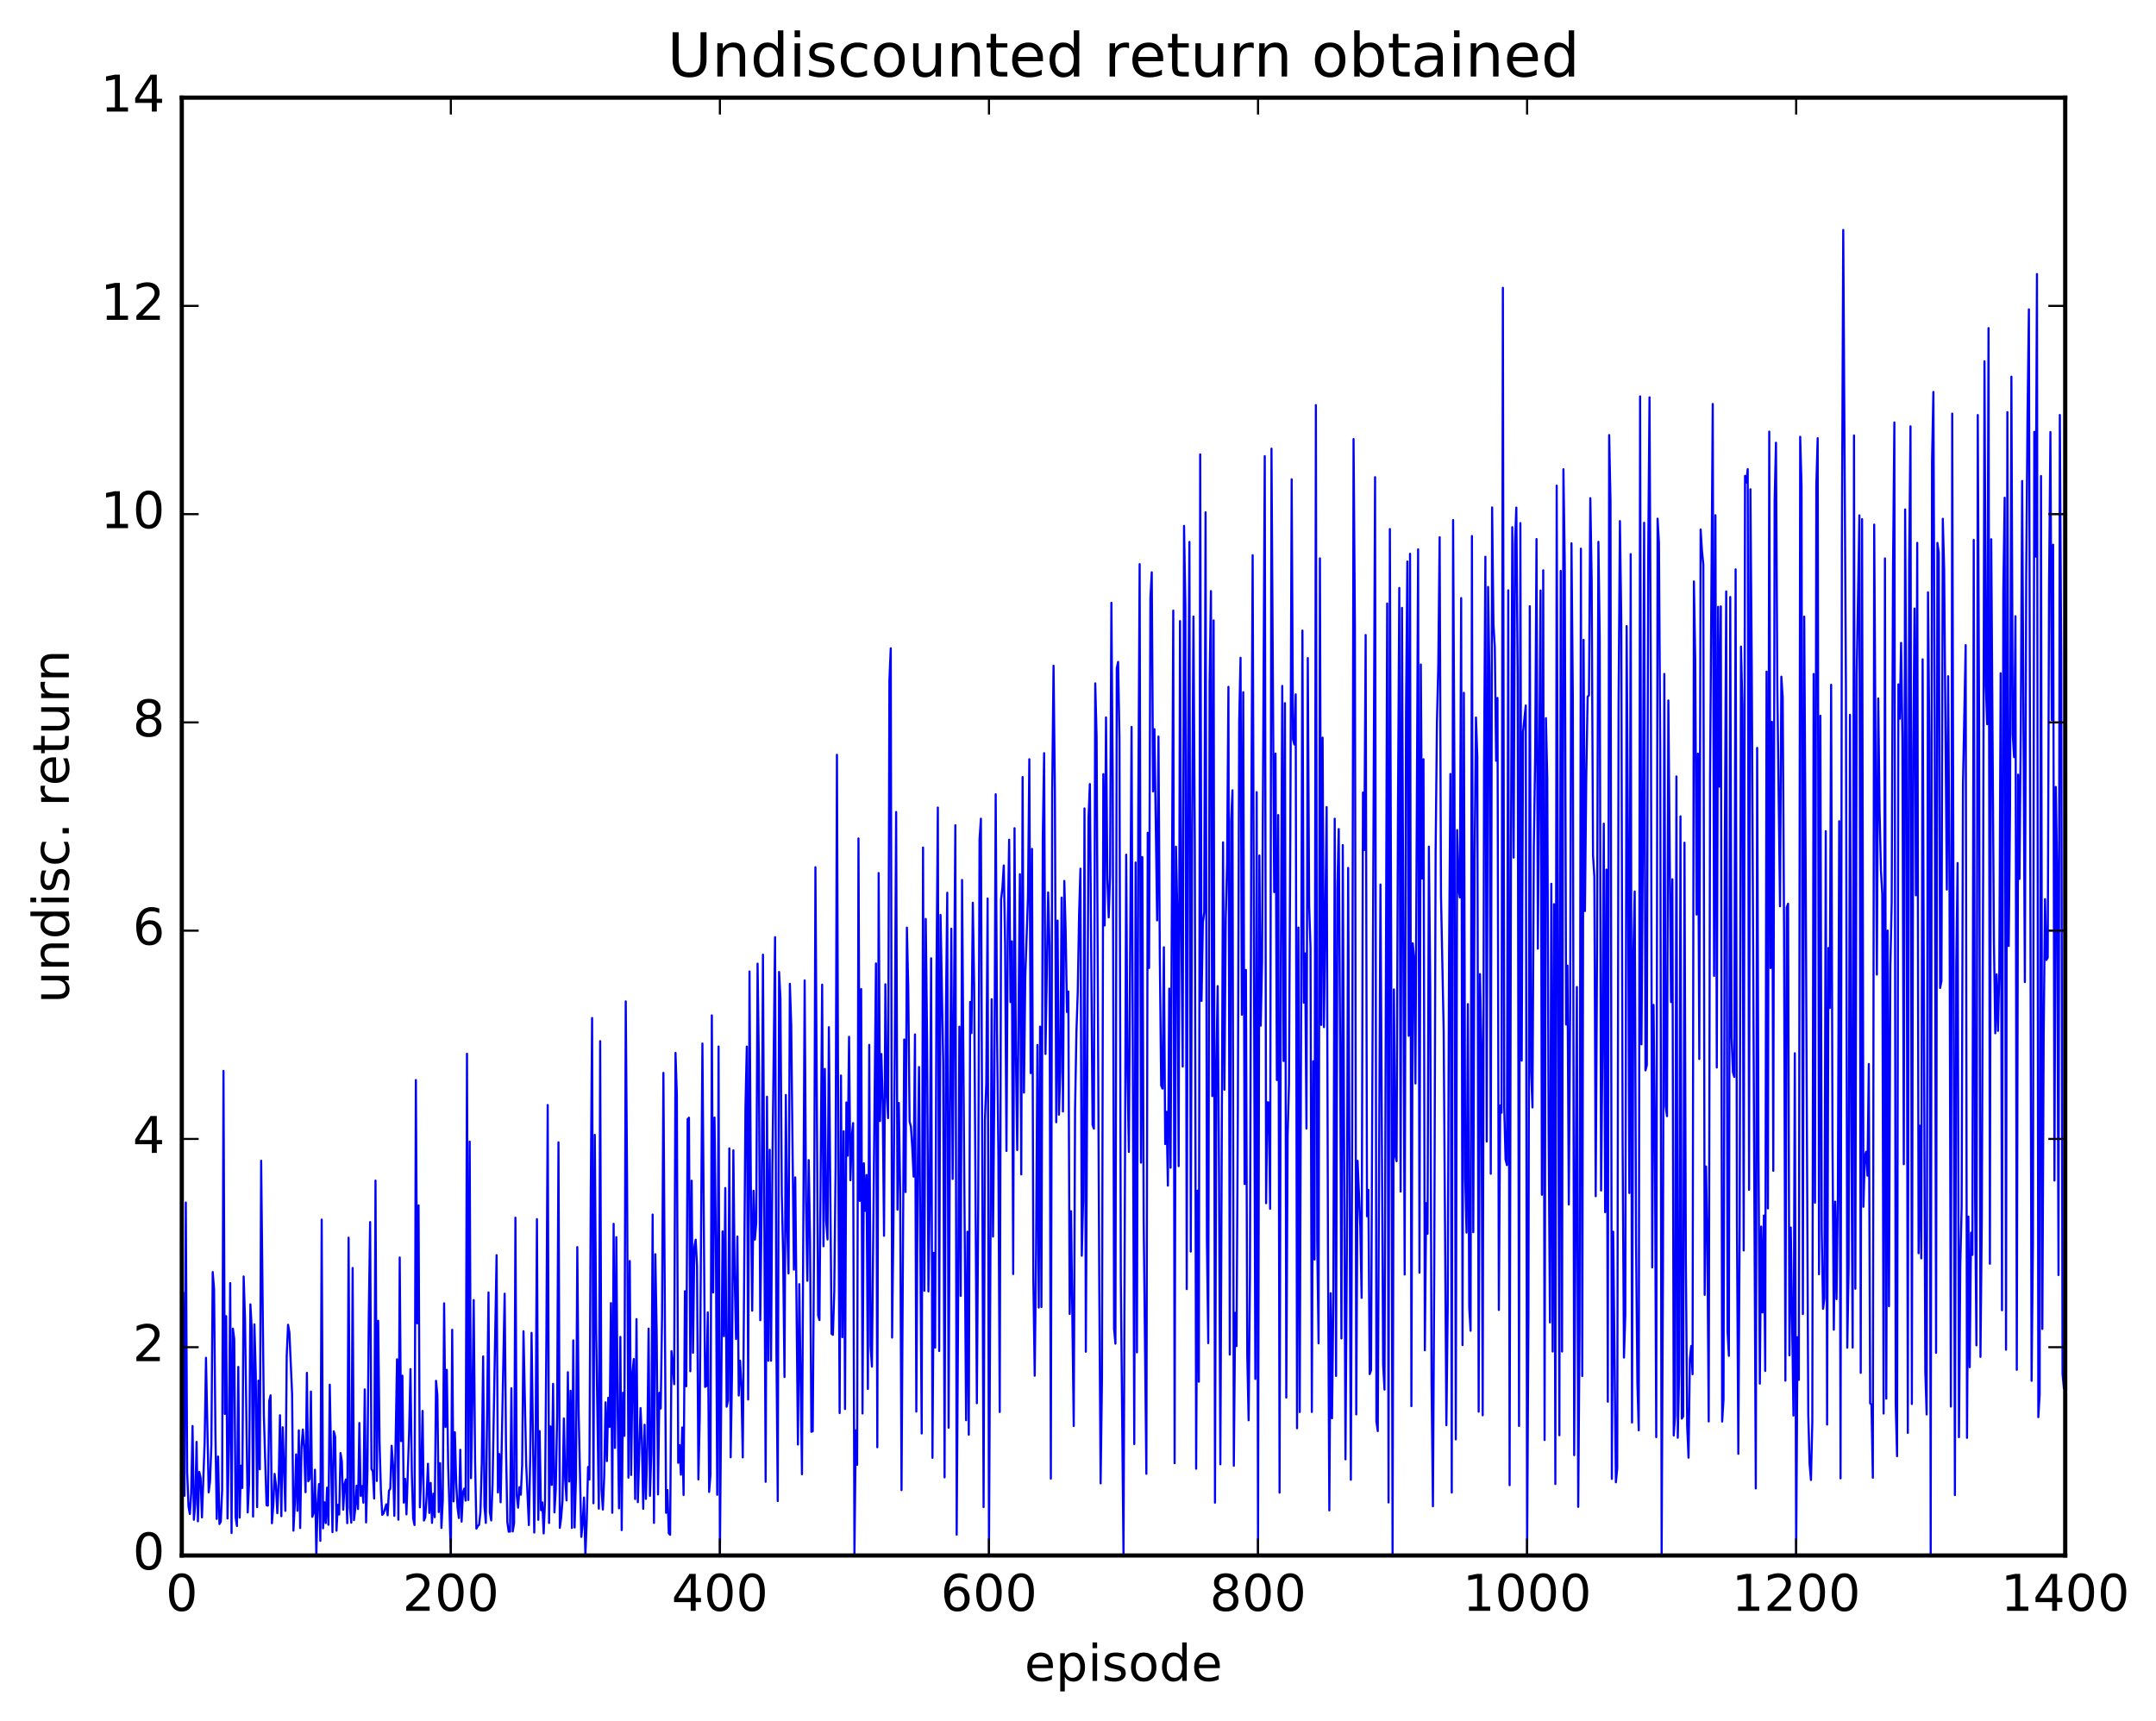 <?xml version="1.0" encoding="utf-8" standalone="no"?>
<!DOCTYPE svg PUBLIC "-//W3C//DTD SVG 1.1//EN"
  "http://www.w3.org/Graphics/SVG/1.1/DTD/svg11.dtd">
<!-- Created with matplotlib (http://matplotlib.org/) -->
<svg height="408pt" version="1.1" viewBox="0 0 511 408" width="511pt" xmlns="http://www.w3.org/2000/svg" xmlns:xlink="http://www.w3.org/1999/xlink">
 <defs>
  <style type="text/css">
*{stroke-linecap:butt;stroke-linejoin:round;stroke-miterlimit:100000;}
  </style>
 </defs>
 <g id="figure_1">
  <g id="patch_1">
   <path d="M 0 408.169 
L 511.954 408.169 
L 511.954 0 
L 0 0 
z
" style="fill:#ffffff;"/>
  </g>
  <g id="axes_1">
   <g id="patch_2">
    <path d="M 43.084 368.742 
L 489.484 368.742 
L 489.484 23.142 
L 43.084 23.142 
z
" style="fill:#ffffff;"/>
   </g>
   <g id="line2d_1">
    <path clip-path="url(#pc876684774)" d="M 43.084 360.059 
L 43.403 306.432 
L 43.721 354.594 
L 44.04 285.069 
L 44.359 348.945 
L 44.678 357.115 
L 44.997 358.911 
L 45.316 353.942 
L 45.635 338.046 
L 45.953 360.275 
L 46.272 356.573 
L 46.591 341.815 
L 46.91 360.646 
L 47.229 348.943 
L 47.548 350.371 
L 47.867 359.717 
L 48.504 341.888 
L 48.823 321.878 
L 49.461 353.772 
L 49.78 351.21 
L 50.099 342.566 
L 50.417 301.548 
L 50.736 305.606 
L 51.055 339.733 
L 51.374 360.073 
L 51.693 345.293 
L 52.012 361.288 
L 52.331 360.707 
L 52.649 353.204 
L 52.968 253.87 
L 53.287 335.191 
L 53.606 312.006 
L 53.925 359.976 
L 54.244 342.169 
L 54.563 304.175 
L 54.881 363.412 
L 55.2 314.967 
L 55.519 317.458 
L 55.838 359.652 
L 56.157 361.751 
L 56.476 324.036 
L 56.795 359.777 
L 57.113 347.45 
L 57.432 352.745 
L 57.751 302.599 
L 58.07 312.627 
L 58.708 358.543 
L 59.027 351.763 
L 59.345 309.209 
L 59.664 314.993 
L 59.983 359.53 
L 60.302 313.96 
L 60.621 325.712 
L 60.94 357.281 
L 61.259 327.306 
L 61.577 348.314 
L 61.896 275.169 
L 62.534 335.304 
L 63.172 356.815 
L 63.491 356.921 
L 63.809 332.098 
L 64.128 330.778 
L 64.447 361.108 
L 64.766 356.925 
L 65.085 349.402 
L 65.404 352.118 
L 65.723 358.727 
L 66.041 351.566 
L 66.36 335.494 
L 66.679 359.435 
L 66.998 338.351 
L 67.636 358.157 
L 67.955 321.39 
L 68.273 314.046 
L 68.592 315.852 
L 69.23 330.457 
L 69.549 362.864 
L 69.868 356.536 
L 70.187 344.78 
L 70.505 358.15 
L 70.824 339.086 
L 71.143 362.243 
L 71.462 343.013 
L 71.781 338.885 
L 72.1 343.663 
L 72.419 353.737 
L 72.737 325.448 
L 73.056 351.147 
L 73.375 350.592 
L 73.694 329.884 
L 74.013 359.585 
L 74.332 358.681 
L 74.651 348.42 
L 74.969 368.742 
L 75.288 356.377 
L 75.607 351.801 
L 75.926 365.273 
L 76.245 289.115 
L 76.564 362.309 
L 76.883 356.121 
L 77.201 361.067 
L 77.52 352.662 
L 77.839 361.463 
L 78.158 328.259 
L 78.796 363.21 
L 79.115 339.308 
L 79.433 340.578 
L 79.752 362.868 
L 80.071 356.734 
L 80.39 359.04 
L 80.709 344.46 
L 81.028 346.479 
L 81.347 357.908 
L 81.665 351.842 
L 81.984 350.714 
L 82.303 361.083 
L 82.622 293.401 
L 82.941 357.464 
L 83.26 360.96 
L 83.579 300.597 
L 83.897 360.354 
L 84.216 357.544 
L 84.535 352.198 
L 84.854 357.727 
L 85.173 337.339 
L 85.492 354.615 
L 85.811 352.286 
L 86.129 356.233 
L 86.448 329.371 
L 86.767 360.908 
L 87.086 348.813 
L 87.405 311.936 
L 87.724 289.699 
L 88.043 348.242 
L 88.361 348.779 
L 88.68 355.246 
L 88.999 279.869 
L 89.318 351.074 
L 89.637 313.117 
L 89.956 341.746 
L 90.275 353.322 
L 90.593 359.103 
L 90.912 358.778 
L 91.55 356.608 
L 91.869 359.214 
L 92.188 353.408 
L 92.507 352.883 
L 92.825 342.728 
L 93.144 347.183 
L 93.463 359.344 
L 94.101 322.241 
L 94.42 360.268 
L 94.739 298.102 
L 95.057 341.629 
L 95.376 326.113 
L 95.695 356.209 
L 96.014 350.577 
L 96.333 358.997 
L 96.971 339.285 
L 97.289 324.557 
L 97.608 349.467 
L 97.927 359.968 
L 98.246 361.52 
L 98.565 256.037 
L 98.884 313.708 
L 99.203 285.762 
L 99.521 357.331 
L 99.84 349.407 
L 100.159 334.478 
L 100.478 360.456 
L 100.797 359.691 
L 101.116 354.704 
L 101.435 347.002 
L 101.753 358.659 
L 102.072 351.526 
L 102.391 361.017 
L 102.71 354.092 
L 103.029 359.662 
L 103.348 327.337 
L 103.667 330.787 
L 103.985 358.445 
L 104.304 346.862 
L 104.623 362.215 
L 104.942 355.697 
L 105.261 308.966 
L 105.58 338.284 
L 105.899 324.728 
L 106.217 347.174 
L 106.855 368.742 
L 107.174 315.241 
L 107.493 355.912 
L 107.812 339.537 
L 108.131 351.655 
L 108.449 357.458 
L 108.768 359.869 
L 109.087 343.683 
L 109.406 360.712 
L 109.725 353.763 
L 110.044 352.881 
L 110.363 355.742 
L 110.681 249.809 
L 111 355.591 
L 111.319 270.628 
L 111.638 350.414 
L 111.957 332.701 
L 112.276 308.191 
L 112.595 345.986 
L 112.913 362.38 
L 113.232 361.779 
L 113.551 361.482 
L 113.87 358.463 
L 114.189 346.783 
L 114.508 321.562 
L 114.827 357.035 
L 115.145 361.017 
L 115.783 306.385 
L 116.102 358.52 
L 116.421 360.436 
L 116.74 351.925 
L 117.696 297.554 
L 118.015 353.807 
L 118.334 344.69 
L 118.653 356.135 
L 119.609 306.69 
L 119.928 342.75 
L 120.247 360.866 
L 120.566 363.095 
L 120.885 363.087 
L 121.204 329.103 
L 121.523 363.046 
L 121.841 361.126 
L 122.16 288.671 
L 122.479 354.443 
L 122.798 357.413 
L 123.117 352.56 
L 123.436 354.342 
L 123.755 347.458 
L 124.073 315.589 
L 124.711 347.047 
L 125.349 361.533 
L 125.668 345.336 
L 125.987 315.971 
L 126.624 363.309 
L 126.943 342.174 
L 127.262 289.013 
L 127.581 360.294 
L 127.9 339.26 
L 128.219 358.008 
L 128.537 356.172 
L 128.856 363.52 
L 129.175 355.826 
L 129.494 318.069 
L 129.813 261.965 
L 130.132 361.038 
L 130.451 338.147 
L 130.769 352.017 
L 131.088 328.053 
L 131.407 358.535 
L 131.726 353 
L 132.045 335.758 
L 132.364 270.808 
L 132.683 362.192 
L 133.001 359.794 
L 133.32 355.679 
L 133.639 336.265 
L 133.958 350.857 
L 134.277 355.698 
L 134.596 325.299 
L 134.915 351.207 
L 135.233 329.702 
L 135.552 362.208 
L 135.871 317.76 
L 136.19 362.111 
L 136.509 350.384 
L 136.828 295.633 
L 137.147 334.81 
L 137.784 364.337 
L 138.103 361.119 
L 138.422 355.005 
L 138.741 368.742 
L 139.06 360.636 
L 139.379 347.766 
L 139.697 350.733 
L 140.016 282.887 
L 140.335 241.329 
L 140.654 356.368 
L 140.973 269.034 
L 141.292 315.036 
L 141.929 357.644 
L 142.248 246.815 
L 142.567 353.093 
L 142.886 357.863 
L 143.205 349.931 
L 143.524 332.437 
L 143.843 346.372 
L 144.161 331.354 
L 144.48 338.27 
L 144.799 308.926 
L 145.118 358.629 
L 145.437 290.12 
L 145.756 343.245 
L 146.075 293.286 
L 146.393 334.253 
L 146.712 357.565 
L 147.031 316.925 
L 147.35 362.735 
L 147.669 330.161 
L 147.988 340.385 
L 148.307 237.39 
L 148.625 279.655 
L 148.944 350.294 
L 149.263 298.933 
L 149.582 349.663 
L 149.901 325.584 
L 150.22 322.169 
L 150.539 355.361 
L 150.857 312.709 
L 151.176 356.105 
L 151.814 333.79 
L 152.133 341.411 
L 152.452 357.677 
L 152.771 337.753 
L 153.089 355.325 
L 153.408 343.159 
L 153.727 314.958 
L 154.046 354.621 
L 154.365 344.495 
L 154.684 287.924 
L 155.003 361.02 
L 155.321 297.331 
L 155.64 315.985 
L 155.959 354.276 
L 156.278 330.169 
L 156.597 333.898 
L 156.916 312.026 
L 157.235 254.34 
L 157.872 358.632 
L 158.191 353.228 
L 158.51 363.468 
L 158.829 363.832 
L 159.148 320.313 
L 159.467 323.574 
L 159.785 328.143 
L 160.104 249.598 
L 160.423 259.602 
L 160.742 346.766 
L 161.061 342.592 
L 161.38 349.589 
L 161.699 338.397 
L 162.017 354.409 
L 162.336 306.091 
L 162.655 328.625 
L 162.974 265.31 
L 163.293 264.961 
L 163.612 325.071 
L 163.931 279.896 
L 164.249 320.692 
L 164.568 295.631 
L 164.887 293.884 
L 165.206 300.127 
L 165.525 350.711 
L 165.844 336.047 
L 166.481 247.376 
L 167.119 328.786 
L 167.438 328.537 
L 167.757 311.124 
L 168.076 353.683 
L 168.395 349.532 
L 168.713 240.707 
L 169.032 306.394 
L 169.351 264.917 
L 169.67 294.175 
L 169.989 354.351 
L 170.308 248.088 
L 170.627 368.742 
L 171.264 291.919 
L 171.583 316.753 
L 171.902 281.637 
L 172.221 333.472 
L 172.54 331.982 
L 172.859 272.236 
L 173.177 345.467 
L 173.496 325.527 
L 173.815 272.689 
L 174.134 302.978 
L 174.453 317.42 
L 174.772 293.133 
L 175.091 330.822 
L 175.409 322.579 
L 175.728 328.906 
L 176.047 345.498 
L 176.685 262.404 
L 177.004 248.102 
L 177.323 331.768 
L 177.641 230.296 
L 177.96 280.639 
L 178.279 310.713 
L 178.598 282.285 
L 178.917 293.866 
L 179.236 289.928 
L 179.555 228.442 
L 179.873 252.517 
L 180.192 312.972 
L 180.511 286.285 
L 180.83 226.312 
L 181.468 351.279 
L 181.787 259.993 
L 182.105 322.584 
L 182.424 272.572 
L 182.743 322.583 
L 183.062 276.881 
L 183.7 222.164 
L 184.019 319.948 
L 184.337 355.849 
L 184.656 230.424 
L 184.975 236.754 
L 185.294 282.993 
L 185.613 297.445 
L 185.932 326.433 
L 186.251 259.578 
L 186.569 290.621 
L 186.888 301.878 
L 187.207 233.216 
L 187.526 242.884 
L 188.164 300.988 
L 188.483 279.119 
L 189.12 342.442 
L 189.439 304.423 
L 190.077 349.484 
L 190.715 232.407 
L 191.033 284.607 
L 191.352 303.616 
L 191.671 275.01 
L 191.99 293.626 
L 192.309 339.423 
L 192.628 339.291 
L 192.947 294.291 
L 193.265 205.589 
L 193.903 311.808 
L 194.222 312.944 
L 194.86 233.422 
L 195.179 295.434 
L 195.497 253.391 
L 195.816 289.41 
L 196.135 293.833 
L 196.454 243.513 
L 197.092 316.199 
L 197.411 316.44 
L 197.729 306.288 
L 198.048 276.794 
L 198.367 178.93 
L 198.686 274.397 
L 199.005 334.992 
L 199.324 254.967 
L 199.643 317.003 
L 199.961 268.174 
L 200.28 334.027 
L 200.599 261.355 
L 200.918 273.968 
L 201.237 245.785 
L 201.556 279.781 
L 201.875 269.642 
L 202.193 266.234 
L 202.512 368.742 
L 202.831 339.081 
L 203.15 347.252 
L 203.469 198.76 
L 203.788 284.68 
L 204.107 234.475 
L 204.425 335.086 
L 204.744 275.771 
L 205.063 287.05 
L 205.382 278.539 
L 205.701 329.273 
L 206.02 247.697 
L 206.339 319.039 
L 206.657 323.973 
L 207.614 228.384 
L 207.933 343.085 
L 208.252 206.966 
L 208.571 265.769 
L 208.889 249.854 
L 209.208 261.219 
L 209.527 292.958 
L 209.846 233.336 
L 210.165 259.249 
L 210.484 265.06 
L 210.803 161.158 
L 211.121 153.688 
L 211.44 317.081 
L 211.759 289.405 
L 212.078 248.14 
L 212.397 192.488 
L 212.716 286.764 
L 213.035 261.476 
L 213.353 282.65 
L 213.672 353.255 
L 214.31 246.428 
L 214.629 282.593 
L 214.948 219.892 
L 215.267 234.305 
L 215.585 265.845 
L 215.904 267.11 
L 216.223 272.126 
L 216.542 278.934 
L 216.861 245.221 
L 217.18 334.631 
L 217.499 278.267 
L 217.817 252.954 
L 218.455 339.821 
L 218.774 200.914 
L 219.093 305.985 
L 219.412 217.837 
L 219.731 246.108 
L 220.049 306.143 
L 220.368 283.474 
L 220.687 227.175 
L 221.006 345.592 
L 221.325 296.997 
L 221.644 319.469 
L 221.963 230.378 
L 222.281 191.437 
L 222.6 320.273 
L 222.919 216.901 
L 223.557 251.956 
L 223.876 350.223 
L 224.195 240.031 
L 224.513 211.635 
L 224.832 338.454 
L 225.151 263.929 
L 225.47 220.156 
L 225.789 279.483 
L 226.427 195.625 
L 226.745 363.803 
L 227.064 313.9 
L 227.383 243.389 
L 227.702 307.211 
L 228.021 208.607 
L 228.977 336.683 
L 229.296 291.994 
L 229.615 340.118 
L 229.934 237.54 
L 230.253 244.895 
L 230.572 214.006 
L 230.891 233.987 
L 231.528 332.65 
L 231.847 286.137 
L 232.166 198.978 
L 232.485 194.083 
L 233.123 357.269 
L 233.441 265.543 
L 233.76 256.837 
L 234.079 213.006 
L 234.398 368.742 
L 235.036 236.87 
L 235.355 293.15 
L 235.673 257.832 
L 235.992 188.279 
L 236.311 244.344 
L 236.63 273.868 
L 236.949 334.727 
L 237.268 213.223 
L 237.587 210.491 
L 237.905 205.167 
L 238.224 223.753 
L 238.543 272.844 
L 238.862 218.506 
L 239.181 199.054 
L 239.5 237.555 
L 239.819 223.163 
L 240.137 302.026 
L 240.456 196.337 
L 240.775 249.564 
L 241.094 272.628 
L 241.732 207.247 
L 242.051 278.409 
L 242.369 184.198 
L 242.688 259.019 
L 243.007 231.376 
L 243.645 212.623 
L 243.964 179.984 
L 244.283 254.391 
L 244.601 201.238 
L 244.92 303.472 
L 245.239 326.131 
L 245.558 297.691 
L 245.877 247.72 
L 246.196 309.972 
L 246.515 243.369 
L 246.833 309.853 
L 247.152 198.662 
L 247.471 178.545 
L 247.79 249.856 
L 248.428 211.553 
L 248.747 224.44 
L 249.065 350.534 
L 249.384 187.695 
L 249.703 157.821 
L 250.022 187.405 
L 250.341 266.037 
L 250.66 218.227 
L 250.979 264.239 
L 251.297 253.986 
L 251.616 212.78 
L 251.935 263.49 
L 252.254 208.835 
L 252.573 220.698 
L 252.892 239.903 
L 253.211 235.039 
L 253.529 311.485 
L 253.848 287.129 
L 254.486 338.047 
L 254.805 262.931 
L 255.124 244.792 
L 255.443 235.002 
L 255.761 216.722 
L 256.08 205.923 
L 256.399 297.688 
L 256.718 284.455 
L 257.037 191.647 
L 257.356 320.439 
L 257.993 193.931 
L 258.312 185.865 
L 258.95 266.694 
L 259.269 267.555 
L 259.588 161.995 
L 259.907 174.575 
L 260.544 305.32 
L 260.863 351.653 
L 261.182 326.878 
L 261.501 183.521 
L 261.82 219.386 
L 262.139 170.073 
L 262.457 208.298 
L 262.776 217.486 
L 263.095 207.533 
L 263.414 142.9 
L 263.733 185.561 
L 264.052 315.016 
L 264.371 318.533 
L 264.689 158.395 
L 265.008 156.903 
L 265.327 175.143 
L 265.646 302.909 
L 266.284 368.742 
L 266.921 202.617 
L 267.24 254.967 
L 267.559 273.079 
L 268.197 172.325 
L 268.835 342.343 
L 269.153 204.468 
L 269.472 320.601 
L 269.791 191.935 
L 270.11 133.733 
L 270.429 275.613 
L 270.748 203.174 
L 271.067 289.287 
L 271.704 349.382 
L 272.023 197.425 
L 272.342 229.466 
L 272.661 141.865 
L 272.98 135.665 
L 273.299 187.609 
L 273.617 172.866 
L 274.255 218.188 
L 274.574 174.61 
L 274.893 226.748 
L 275.212 257.32 
L 275.531 258.063 
L 275.849 224.571 
L 276.168 271.209 
L 276.487 263.569 
L 276.806 281.068 
L 277.125 234.36 
L 277.444 276.824 
L 278.081 144.747 
L 278.4 346.866 
L 278.719 200.719 
L 279.038 215.927 
L 279.357 276.444 
L 279.676 147.235 
L 279.995 220.261 
L 280.313 252.844 
L 280.632 124.671 
L 280.951 143.825 
L 281.27 305.6 
L 281.589 178.867 
L 281.908 128.474 
L 282.227 296.705 
L 282.545 196.869 
L 282.864 146.14 
L 283.183 199.553 
L 283.502 348.175 
L 283.821 282.267 
L 284.14 327.553 
L 284.459 107.712 
L 284.777 237.289 
L 285.096 218.655 
L 285.415 216.299 
L 285.734 121.454 
L 286.053 293.83 
L 286.372 318.404 
L 286.691 161.68 
L 287.009 140.123 
L 287.328 259.84 
L 287.647 147.072 
L 287.966 356.222 
L 288.285 252.662 
L 288.604 233.773 
L 288.923 278.452 
L 289.241 347.125 
L 289.879 199.683 
L 290.198 258.33 
L 290.517 217.713 
L 290.836 204.638 
L 291.155 162.822 
L 291.473 321.12 
L 291.792 194.582 
L 292.111 187.356 
L 292.43 347.464 
L 292.749 311.219 
L 293.068 319.096 
L 293.387 263.506 
L 293.705 170.985 
L 294.024 155.935 
L 294.343 240.55 
L 294.662 164.096 
L 294.981 280.681 
L 295.3 229.938 
L 295.619 321.259 
L 295.937 336.692 
L 296.256 302.425 
L 296.575 194.646 
L 296.894 131.617 
L 297.532 326.892 
L 297.851 187.787 
L 298.169 368.742 
L 298.488 202.809 
L 298.807 243.139 
L 299.126 228.026 
L 299.764 108.129 
L 300.083 285.229 
L 300.401 261.306 
L 300.72 261.375 
L 301.039 286.546 
L 301.358 106.358 
L 301.996 211.484 
L 302.315 178.639 
L 302.633 256.041 
L 302.952 193.213 
L 303.271 353.85 
L 303.59 226.042 
L 303.909 162.601 
L 304.228 251.523 
L 304.547 166.686 
L 304.865 331.312 
L 305.184 269.231 
L 305.503 257.034 
L 305.822 197.625 
L 306.141 113.619 
L 306.46 175.261 
L 306.779 176.487 
L 307.097 164.603 
L 307.416 338.584 
L 307.735 219.885 
L 308.054 334.737 
L 308.692 149.484 
L 309.011 237.682 
L 309.329 226.021 
L 309.648 267.528 
L 309.967 156.003 
L 310.286 214.531 
L 310.605 224.616 
L 310.924 334.726 
L 311.243 251.576 
L 311.561 298.588 
L 311.88 96.031 
L 312.199 294.057 
L 312.518 318.45 
L 312.837 132.367 
L 313.156 242.979 
L 313.475 174.862 
L 313.793 243.493 
L 314.431 191.321 
L 314.75 297.288 
L 315.069 358.055 
L 315.388 306.579 
L 315.707 336.209 
L 316.025 307.745 
L 316.344 194.094 
L 316.663 326.18 
L 316.982 210.416 
L 317.301 196.541 
L 317.62 246.958 
L 317.939 317.294 
L 318.257 200.336 
L 318.895 345.953 
L 319.214 298.061 
L 319.533 205.746 
L 320.171 350.795 
L 320.489 266.835 
L 320.808 104.083 
L 321.127 147.955 
L 321.446 335.297 
L 321.765 275.184 
L 322.403 290.671 
L 322.721 307.665 
L 323.04 187.871 
L 323.359 201.501 
L 323.678 150.533 
L 323.997 288.333 
L 324.316 282.068 
L 324.635 325.753 
L 324.953 324.86 
L 325.91 113.119 
L 326.229 336.986 
L 326.548 339.252 
L 327.185 209.685 
L 327.823 323.402 
L 328.142 329.419 
L 328.78 143.063 
L 329.099 356.18 
L 329.417 125.413 
L 329.736 228.457 
L 330.055 368.742 
L 330.374 234.554 
L 330.693 273.766 
L 331.012 275.277 
L 331.331 192.943 
L 331.649 139.381 
L 331.968 282.471 
L 332.287 144.096 
L 332.925 302.14 
L 333.244 168.796 
L 333.563 133.115 
L 333.881 245.543 
L 334.2 131.279 
L 334.519 333.349 
L 334.838 223.622 
L 335.157 227.155 
L 335.476 256.852 
L 336.113 130.231 
L 336.432 301.704 
L 336.751 157.525 
L 337.07 208.257 
L 337.389 179.983 
L 337.708 320.094 
L 338.027 285.212 
L 338.345 292.475 
L 338.664 200.693 
L 338.983 233.761 
L 339.302 328.124 
L 339.621 357.07 
L 339.94 300.393 
L 340.259 201.974 
L 340.577 171.027 
L 340.896 157.56 
L 341.215 127.355 
L 341.534 212.355 
L 342.172 244.323 
L 342.809 337.858 
L 343.128 309.805 
L 343.447 226.681 
L 343.766 183.486 
L 344.085 353.83 
L 344.404 123.28 
L 344.723 185.63 
L 345.041 341.222 
L 345.36 196.771 
L 345.679 210.49 
L 345.998 212.747 
L 346.317 141.793 
L 346.636 318.868 
L 346.955 164.237 
L 347.273 279.075 
L 347.592 292.198 
L 347.911 238.035 
L 348.23 309.977 
L 348.549 315.464 
L 348.868 127.067 
L 349.187 292.104 
L 349.505 203.899 
L 349.824 170.095 
L 350.143 179.41 
L 350.462 334.656 
L 350.781 230.917 
L 351.1 247.667 
L 351.419 335.515 
L 351.737 181.491 
L 352.056 131.98 
L 352.375 270.613 
L 352.694 139.146 
L 353.013 160.094 
L 353.332 278.254 
L 353.651 120.289 
L 353.969 148.005 
L 354.288 153.47 
L 354.607 180.339 
L 354.926 165.459 
L 355.245 310.545 
L 355.564 262.074 
L 355.883 263.777 
L 356.201 68.225 
L 356.52 262.479 
L 356.839 274.857 
L 357.158 276.202 
L 357.477 139.941 
L 357.796 352.078 
L 358.115 204.19 
L 358.433 124.979 
L 358.752 203.307 
L 359.071 128.985 
L 359.39 120.327 
L 359.709 159.954 
L 360.028 338.043 
L 360.347 124.004 
L 360.665 251.421 
L 360.984 173.478 
L 361.622 167.25 
L 361.941 368.742 
L 362.26 311.443 
L 362.579 143.723 
L 362.897 254.126 
L 363.216 262.532 
L 363.535 200.57 
L 363.854 179.487 
L 364.173 127.782 
L 364.492 224.888 
L 365.129 139.981 
L 365.448 283.236 
L 365.767 135.191 
L 366.086 341.372 
L 366.405 170.239 
L 366.724 184.53 
L 367.043 267.363 
L 367.361 313.497 
L 367.68 209.51 
L 367.999 320.397 
L 368.318 214.337 
L 368.637 351.807 
L 368.956 115.125 
L 369.593 340.244 
L 369.912 135.336 
L 370.231 320.398 
L 370.55 111.236 
L 370.869 133.778 
L 371.188 242.87 
L 371.507 228.905 
L 371.825 285.534 
L 372.144 239.012 
L 372.463 128.798 
L 372.782 165.43 
L 373.101 344.955 
L 373.739 233.981 
L 374.057 357.221 
L 374.376 315.896 
L 374.695 130.071 
L 375.014 326.201 
L 375.333 151.686 
L 375.652 215.975 
L 375.971 183.919 
L 376.289 165.158 
L 376.608 164.834 
L 376.927 118.098 
L 377.246 137.551 
L 377.565 202.738 
L 377.884 207.866 
L 378.203 283.571 
L 378.521 225.498 
L 378.84 128.444 
L 379.159 151.254 
L 379.478 282.222 
L 379.797 249.299 
L 380.116 195.263 
L 380.435 287.351 
L 380.753 206.15 
L 381.072 332.29 
L 381.391 103.142 
L 381.71 118.674 
L 382.029 350.581 
L 382.348 291.987 
L 382.985 351.396 
L 383.304 348.042 
L 383.623 166.593 
L 383.942 123.528 
L 384.261 146.784 
L 384.58 271.033 
L 384.899 321.828 
L 385.217 311.691 
L 385.536 148.432 
L 385.855 199.995 
L 386.174 282.813 
L 386.493 131.356 
L 386.812 337.21 
L 387.131 225.691 
L 387.449 211.336 
L 387.768 294.776 
L 388.087 327.967 
L 388.406 339.07 
L 388.725 93.967 
L 389.044 247.573 
L 389.363 203.098 
L 389.681 123.924 
L 390 253.752 
L 390.319 252.526 
L 390.638 133.01 
L 390.957 94.198 
L 391.276 162.942 
L 391.595 300.448 
L 391.913 238.224 
L 392.232 270.028 
L 392.551 340.688 
L 392.87 122.957 
L 393.189 128.687 
L 393.508 178.584 
L 393.827 368.742 
L 394.145 301.25 
L 394.464 159.76 
L 394.783 262.272 
L 395.102 264.605 
L 395.421 166.048 
L 396.059 237.554 
L 396.377 208.436 
L 396.696 340.301 
L 397.015 335.571 
L 397.334 184.064 
L 397.653 340.83 
L 397.972 325.369 
L 398.291 193.519 
L 398.609 336.306 
L 398.928 335.773 
L 399.247 199.766 
L 399.566 298.625 
L 399.885 337.977 
L 400.204 345.561 
L 400.523 322.121 
L 400.841 319.073 
L 401.16 325.775 
L 401.479 137.833 
L 401.798 156.722 
L 402.117 216.802 
L 402.436 178.667 
L 402.755 251.055 
L 403.073 125.526 
L 403.392 130.636 
L 403.711 133.82 
L 404.03 306.963 
L 404.349 276.533 
L 404.668 294.311 
L 404.987 336.97 
L 405.305 184.205 
L 405.943 95.772 
L 406.262 231.342 
L 406.581 122.135 
L 406.9 253.062 
L 407.219 143.857 
L 407.537 186.485 
L 407.856 143.75 
L 408.175 336.988 
L 408.494 331.766 
L 408.813 199.413 
L 409.132 140.213 
L 409.451 315.535 
L 409.769 321.424 
L 410.088 141.526 
L 410.407 245.942 
L 410.726 254.161 
L 411.045 255.299 
L 411.364 134.968 
L 411.683 290.411 
L 412.001 344.643 
L 412.32 291.033 
L 412.639 153.278 
L 412.958 167.195 
L 413.277 296.444 
L 413.596 112.816 
L 413.915 114.381 
L 414.233 111.209 
L 414.552 282.063 
L 414.871 115.987 
L 415.19 158.317 
L 416.147 352.85 
L 416.465 177.305 
L 416.784 272.862 
L 417.103 328.008 
L 417.422 290.769 
L 417.741 311.137 
L 418.06 288.157 
L 418.379 324.99 
L 418.697 159.216 
L 419.016 286.468 
L 419.335 102.322 
L 419.654 229.486 
L 419.973 171.118 
L 420.292 277.549 
L 420.611 118.791 
L 420.929 104.958 
L 421.248 162.872 
L 421.886 214.846 
L 422.205 160.41 
L 422.524 165.403 
L 422.843 219.657 
L 423.161 327.3 
L 423.48 215.133 
L 423.799 214.237 
L 424.118 321.299 
L 424.437 290.996 
L 425.075 335.568 
L 425.393 249.681 
L 425.712 368.742 
L 426.031 316.983 
L 426.35 327.125 
L 426.669 103.542 
L 426.988 115.265 
L 427.307 311.508 
L 427.625 146.163 
L 427.944 201.732 
L 428.582 335.288 
L 428.901 347.04 
L 429.22 350.853 
L 429.539 337.24 
L 429.857 159.774 
L 430.176 285.107 
L 430.495 114.86 
L 430.814 103.879 
L 431.133 302.078 
L 431.452 169.689 
L 431.771 291.969 
L 432.089 310.266 
L 432.408 307.782 
L 432.727 197.043 
L 433.046 337.716 
L 433.365 224.731 
L 433.684 238.938 
L 434.003 162.333 
L 434.321 269.785 
L 434.64 315.222 
L 434.959 284.868 
L 435.278 307.97 
L 435.597 283.548 
L 435.916 194.674 
L 436.235 350.468 
L 436.553 128.565 
L 436.872 54.513 
L 437.51 162.803 
L 437.829 319.488 
L 438.148 300.625 
L 438.467 169.451 
L 438.785 265.81 
L 439.104 319.455 
L 439.423 103.226 
L 439.742 305.511 
L 440.061 159.897 
L 440.699 122.172 
L 441.017 325.452 
L 441.336 123.069 
L 441.655 286.076 
L 441.974 274.249 
L 442.293 273.029 
L 442.612 278.708 
L 442.931 252.241 
L 443.249 332.691 
L 443.568 332.986 
L 443.887 350.307 
L 444.206 124.364 
L 444.844 231.041 
L 445.163 165.569 
L 445.481 192.211 
L 445.8 206.239 
L 446.119 211.986 
L 446.438 335.096 
L 446.757 132.38 
L 447.076 331.559 
L 447.395 220.604 
L 447.713 309.646 
L 448.032 229.58 
L 448.351 214.079 
L 448.67 134.942 
L 448.989 100.152 
L 449.308 332.69 
L 449.627 345.21 
L 449.945 162.237 
L 450.264 170.383 
L 450.583 152.405 
L 450.902 174.974 
L 451.221 275.996 
L 451.54 120.766 
L 451.859 175.902 
L 452.177 339.675 
L 452.496 133.523 
L 452.815 101.06 
L 453.134 332.83 
L 453.453 178.52 
L 453.772 144.262 
L 454.091 212.233 
L 454.409 128.688 
L 454.728 297.086 
L 455.047 266.857 
L 455.366 298.308 
L 455.685 156.298 
L 456.323 325.2 
L 456.641 335.322 
L 456.96 140.416 
L 457.279 175.152 
L 457.598 368.742 
L 457.917 109.481 
L 458.236 92.913 
L 458.555 172.725 
L 458.873 320.704 
L 459.192 128.697 
L 459.511 131.012 
L 459.83 234.212 
L 460.149 232.572 
L 460.468 122.984 
L 460.787 134.856 
L 461.424 210.884 
L 461.743 160.304 
L 462.062 211.097 
L 462.381 333.438 
L 462.7 98.048 
L 463.337 354.429 
L 463.656 229.065 
L 463.975 204.587 
L 464.294 340.704 
L 464.613 300 
L 464.932 286.198 
L 465.251 185.881 
L 465.888 152.934 
L 466.207 340.859 
L 466.526 288.407 
L 466.845 324.104 
L 467.164 292.214 
L 467.483 297.484 
L 467.801 127.99 
L 468.12 283.815 
L 468.439 318.927 
L 468.758 98.381 
L 469.077 171.858 
L 469.396 321.666 
L 469.715 288.696 
L 470.033 206.783 
L 470.352 85.65 
L 470.671 162.716 
L 470.99 171.681 
L 471.309 77.784 
L 471.628 299.582 
L 471.947 127.833 
L 472.584 222.991 
L 472.903 244.955 
L 473.222 230.971 
L 473.541 244.38 
L 473.86 230.467 
L 474.179 159.603 
L 474.497 310.614 
L 474.816 140.106 
L 475.135 117.994 
L 475.454 319.972 
L 475.773 97.7 
L 476.092 224.256 
L 476.411 191.09 
L 476.729 89.293 
L 477.048 174.101 
L 477.367 179.486 
L 477.686 146.082 
L 478.005 324.727 
L 478.324 183.642 
L 478.643 208.357 
L 478.961 171.407 
L 479.28 114.026 
L 479.918 232.819 
L 480.237 136.414 
L 480.556 98.047 
L 480.875 73.341 
L 481.512 327.338 
L 481.831 294.731 
L 482.15 102.378 
L 482.469 131.94 
L 482.788 64.962 
L 483.107 335.954 
L 483.425 330.579 
L 483.744 112.846 
L 484.063 315.039 
L 484.382 244.912 
L 484.701 213.148 
L 485.02 227.575 
L 485.339 227.02 
L 485.657 138.404 
L 485.976 102.408 
L 486.295 170.689 
L 486.614 129.129 
L 486.933 279.859 
L 487.252 186.555 
L 487.571 206.523 
L 487.889 302.265 
L 488.208 98.373 
L 488.527 155.632 
L 488.846 325.706 
L 489.165 329.049 
L 489.165 329.049 
" style="fill:none;stroke:#0000ff;stroke-linecap:square;stroke-width:0.5;"/>
   </g>
   <g id="patch_3">
    <path d="M 43.084 23.142 
L 489.484 23.142 
" style="fill:none;stroke:#000000;stroke-linecap:square;stroke-linejoin:miter;"/>
   </g>
   <g id="patch_4">
    <path d="M 489.484 368.742 
L 489.484 23.142 
" style="fill:none;stroke:#000000;stroke-linecap:square;stroke-linejoin:miter;"/>
   </g>
   <g id="patch_5">
    <path d="M 43.084 368.742 
L 43.084 23.142 
" style="fill:none;stroke:#000000;stroke-linecap:square;stroke-linejoin:miter;"/>
   </g>
   <g id="patch_6">
    <path d="M 43.084 368.742 
L 489.484 368.742 
" style="fill:none;stroke:#000000;stroke-linecap:square;stroke-linejoin:miter;"/>
   </g>
   <g id="matplotlib.axis_1">
    <g id="xtick_1">
     <g id="line2d_2">
      <defs>
       <path d="M 0 0 
L 0 -4 
" id="m5a9700ebdd" style="stroke:#000000;stroke-width:0.5;"/>
      </defs>
      <g>
       <use style="stroke:#000000;stroke-width:0.5;" x="43.084" xlink:href="#m5a9700ebdd" y="368.742"/>
      </g>
     </g>
     <g id="line2d_3">
      <defs>
       <path d="M 0 0 
L 0 4 
" id="m8f9b3c312a" style="stroke:#000000;stroke-width:0.5;"/>
      </defs>
      <g>
       <use style="stroke:#000000;stroke-width:0.5;" x="43.084" xlink:href="#m8f9b3c312a" y="23.142"/>
      </g>
     </g>
     <g id="text_1">
      <!-- 0 -->
      <defs>
       <path d="M 31.781 66.406 
Q 24.172 66.406 20.328 58.906 
Q 16.5 51.422 16.5 36.375 
Q 16.5 21.391 20.328 13.891 
Q 24.172 6.391 31.781 6.391 
Q 39.453 6.391 43.281 13.891 
Q 47.125 21.391 47.125 36.375 
Q 47.125 51.422 43.281 58.906 
Q 39.453 66.406 31.781 66.406 
M 31.781 74.219 
Q 44.047 74.219 50.516 64.516 
Q 56.984 54.828 56.984 36.375 
Q 56.984 17.969 50.516 8.266 
Q 44.047 -1.422 31.781 -1.422 
Q 19.531 -1.422 13.062 8.266 
Q 6.594 17.969 6.594 36.375 
Q 6.594 54.828 13.062 64.516 
Q 19.531 74.219 31.781 74.219 
" id="BitstreamVeraSans-Roman-30"/>
      </defs>
      <g transform="translate(39.266 381.86)scale(0.12 -0.12)">
       <use xlink:href="#BitstreamVeraSans-Roman-30"/>
      </g>
     </g>
    </g>
    <g id="xtick_2">
     <g id="line2d_4">
      <g>
       <use style="stroke:#000000;stroke-width:0.5;" x="106.855" xlink:href="#m5a9700ebdd" y="368.742"/>
      </g>
     </g>
     <g id="line2d_5">
      <g>
       <use style="stroke:#000000;stroke-width:0.5;" x="106.855" xlink:href="#m8f9b3c312a" y="23.142"/>
      </g>
     </g>
     <g id="text_2">
      <!-- 200 -->
      <defs>
       <path d="M 19.188 8.297 
L 53.609 8.297 
L 53.609 0 
L 7.328 0 
L 7.328 8.297 
Q 12.938 14.109 22.625 23.891 
Q 32.328 33.688 34.812 36.531 
Q 39.547 41.844 41.422 45.531 
Q 43.312 49.219 43.312 52.781 
Q 43.312 58.594 39.234 62.25 
Q 35.156 65.922 28.609 65.922 
Q 23.969 65.922 18.812 64.312 
Q 13.672 62.703 7.812 59.422 
L 7.812 69.391 
Q 13.766 71.781 18.938 73 
Q 24.125 74.219 28.422 74.219 
Q 39.75 74.219 46.484 68.547 
Q 53.219 62.891 53.219 53.422 
Q 53.219 48.922 51.531 44.891 
Q 49.859 40.875 45.406 35.406 
Q 44.188 33.984 37.641 27.219 
Q 31.109 20.453 19.188 8.297 
" id="BitstreamVeraSans-Roman-32"/>
      </defs>
      <g transform="translate(95.403 381.86)scale(0.12 -0.12)">
       <use xlink:href="#BitstreamVeraSans-Roman-32"/>
       <use x="63.623" xlink:href="#BitstreamVeraSans-Roman-30"/>
       <use x="127.246" xlink:href="#BitstreamVeraSans-Roman-30"/>
      </g>
     </g>
    </g>
    <g id="xtick_3">
     <g id="line2d_6">
      <g>
       <use style="stroke:#000000;stroke-width:0.5;" x="170.627" xlink:href="#m5a9700ebdd" y="368.742"/>
      </g>
     </g>
     <g id="line2d_7">
      <g>
       <use style="stroke:#000000;stroke-width:0.5;" x="170.627" xlink:href="#m8f9b3c312a" y="23.142"/>
      </g>
     </g>
     <g id="text_3">
      <!-- 400 -->
      <defs>
       <path d="M 37.797 64.312 
L 12.891 25.391 
L 37.797 25.391 
z
M 35.203 72.906 
L 47.609 72.906 
L 47.609 25.391 
L 58.016 25.391 
L 58.016 17.188 
L 47.609 17.188 
L 47.609 0 
L 37.797 0 
L 37.797 17.188 
L 4.891 17.188 
L 4.891 26.703 
z
" id="BitstreamVeraSans-Roman-34"/>
      </defs>
      <g transform="translate(159.174 381.86)scale(0.12 -0.12)">
       <use xlink:href="#BitstreamVeraSans-Roman-34"/>
       <use x="63.623" xlink:href="#BitstreamVeraSans-Roman-30"/>
       <use x="127.246" xlink:href="#BitstreamVeraSans-Roman-30"/>
      </g>
     </g>
    </g>
    <g id="xtick_4">
     <g id="line2d_8">
      <g>
       <use style="stroke:#000000;stroke-width:0.5;" x="234.398" xlink:href="#m5a9700ebdd" y="368.742"/>
      </g>
     </g>
     <g id="line2d_9">
      <g>
       <use style="stroke:#000000;stroke-width:0.5;" x="234.398" xlink:href="#m8f9b3c312a" y="23.142"/>
      </g>
     </g>
     <g id="text_4">
      <!-- 600 -->
      <defs>
       <path d="M 33.016 40.375 
Q 26.375 40.375 22.484 35.828 
Q 18.609 31.297 18.609 23.391 
Q 18.609 15.531 22.484 10.953 
Q 26.375 6.391 33.016 6.391 
Q 39.656 6.391 43.531 10.953 
Q 47.406 15.531 47.406 23.391 
Q 47.406 31.297 43.531 35.828 
Q 39.656 40.375 33.016 40.375 
M 52.594 71.297 
L 52.594 62.312 
Q 48.875 64.062 45.094 64.984 
Q 41.312 65.922 37.594 65.922 
Q 27.828 65.922 22.672 59.328 
Q 17.531 52.734 16.797 39.406 
Q 19.672 43.656 24.016 45.922 
Q 28.375 48.188 33.594 48.188 
Q 44.578 48.188 50.953 41.516 
Q 57.328 34.859 57.328 23.391 
Q 57.328 12.156 50.688 5.359 
Q 44.047 -1.422 33.016 -1.422 
Q 20.359 -1.422 13.672 8.266 
Q 6.984 17.969 6.984 36.375 
Q 6.984 53.656 15.188 63.938 
Q 23.391 74.219 37.203 74.219 
Q 40.922 74.219 44.703 73.484 
Q 48.484 72.75 52.594 71.297 
" id="BitstreamVeraSans-Roman-36"/>
      </defs>
      <g transform="translate(222.946 381.86)scale(0.12 -0.12)">
       <use xlink:href="#BitstreamVeraSans-Roman-36"/>
       <use x="63.623" xlink:href="#BitstreamVeraSans-Roman-30"/>
       <use x="127.246" xlink:href="#BitstreamVeraSans-Roman-30"/>
      </g>
     </g>
    </g>
    <g id="xtick_5">
     <g id="line2d_10">
      <g>
       <use style="stroke:#000000;stroke-width:0.5;" x="298.169" xlink:href="#m5a9700ebdd" y="368.742"/>
      </g>
     </g>
     <g id="line2d_11">
      <g>
       <use style="stroke:#000000;stroke-width:0.5;" x="298.169" xlink:href="#m8f9b3c312a" y="23.142"/>
      </g>
     </g>
     <g id="text_5">
      <!-- 800 -->
      <defs>
       <path d="M 31.781 34.625 
Q 24.75 34.625 20.719 30.859 
Q 16.703 27.094 16.703 20.516 
Q 16.703 13.922 20.719 10.156 
Q 24.75 6.391 31.781 6.391 
Q 38.812 6.391 42.859 10.172 
Q 46.922 13.969 46.922 20.516 
Q 46.922 27.094 42.891 30.859 
Q 38.875 34.625 31.781 34.625 
M 21.922 38.812 
Q 15.578 40.375 12.031 44.719 
Q 8.5 49.078 8.5 55.328 
Q 8.5 64.062 14.719 69.141 
Q 20.953 74.219 31.781 74.219 
Q 42.672 74.219 48.875 69.141 
Q 55.078 64.062 55.078 55.328 
Q 55.078 49.078 51.531 44.719 
Q 48 40.375 41.703 38.812 
Q 48.828 37.156 52.797 32.312 
Q 56.781 27.484 56.781 20.516 
Q 56.781 9.906 50.312 4.234 
Q 43.844 -1.422 31.781 -1.422 
Q 19.734 -1.422 13.25 4.234 
Q 6.781 9.906 6.781 20.516 
Q 6.781 27.484 10.781 32.312 
Q 14.797 37.156 21.922 38.812 
M 18.312 54.391 
Q 18.312 48.734 21.844 45.562 
Q 25.391 42.391 31.781 42.391 
Q 38.141 42.391 41.719 45.562 
Q 45.312 48.734 45.312 54.391 
Q 45.312 60.062 41.719 63.234 
Q 38.141 66.406 31.781 66.406 
Q 25.391 66.406 21.844 63.234 
Q 18.312 60.062 18.312 54.391 
" id="BitstreamVeraSans-Roman-38"/>
      </defs>
      <g transform="translate(286.717 381.86)scale(0.12 -0.12)">
       <use xlink:href="#BitstreamVeraSans-Roman-38"/>
       <use x="63.623" xlink:href="#BitstreamVeraSans-Roman-30"/>
       <use x="127.246" xlink:href="#BitstreamVeraSans-Roman-30"/>
      </g>
     </g>
    </g>
    <g id="xtick_6">
     <g id="line2d_12">
      <g>
       <use style="stroke:#000000;stroke-width:0.5;" x="361.941" xlink:href="#m5a9700ebdd" y="368.742"/>
      </g>
     </g>
     <g id="line2d_13">
      <g>
       <use style="stroke:#000000;stroke-width:0.5;" x="361.941" xlink:href="#m8f9b3c312a" y="23.142"/>
      </g>
     </g>
     <g id="text_6">
      <!-- 1000 -->
      <defs>
       <path d="M 12.406 8.297 
L 28.516 8.297 
L 28.516 63.922 
L 10.984 60.406 
L 10.984 69.391 
L 28.422 72.906 
L 38.281 72.906 
L 38.281 8.297 
L 54.391 8.297 
L 54.391 0 
L 12.406 0 
z
" id="BitstreamVeraSans-Roman-31"/>
      </defs>
      <g transform="translate(346.671 381.86)scale(0.12 -0.12)">
       <use xlink:href="#BitstreamVeraSans-Roman-31"/>
       <use x="63.623" xlink:href="#BitstreamVeraSans-Roman-30"/>
       <use x="127.246" xlink:href="#BitstreamVeraSans-Roman-30"/>
       <use x="190.869" xlink:href="#BitstreamVeraSans-Roman-30"/>
      </g>
     </g>
    </g>
    <g id="xtick_7">
     <g id="line2d_14">
      <g>
       <use style="stroke:#000000;stroke-width:0.5;" x="425.712" xlink:href="#m5a9700ebdd" y="368.742"/>
      </g>
     </g>
     <g id="line2d_15">
      <g>
       <use style="stroke:#000000;stroke-width:0.5;" x="425.712" xlink:href="#m8f9b3c312a" y="23.142"/>
      </g>
     </g>
     <g id="text_7">
      <!-- 1200 -->
      <g transform="translate(410.442 381.86)scale(0.12 -0.12)">
       <use xlink:href="#BitstreamVeraSans-Roman-31"/>
       <use x="63.623" xlink:href="#BitstreamVeraSans-Roman-32"/>
       <use x="127.246" xlink:href="#BitstreamVeraSans-Roman-30"/>
       <use x="190.869" xlink:href="#BitstreamVeraSans-Roman-30"/>
      </g>
     </g>
    </g>
    <g id="xtick_8">
     <g id="line2d_16">
      <g>
       <use style="stroke:#000000;stroke-width:0.5;" x="489.484" xlink:href="#m5a9700ebdd" y="368.742"/>
      </g>
     </g>
     <g id="line2d_17">
      <g>
       <use style="stroke:#000000;stroke-width:0.5;" x="489.484" xlink:href="#m8f9b3c312a" y="23.142"/>
      </g>
     </g>
     <g id="text_8">
      <!-- 1400 -->
      <g transform="translate(474.214 381.86)scale(0.12 -0.12)">
       <use xlink:href="#BitstreamVeraSans-Roman-31"/>
       <use x="63.623" xlink:href="#BitstreamVeraSans-Roman-34"/>
       <use x="127.246" xlink:href="#BitstreamVeraSans-Roman-30"/>
       <use x="190.869" xlink:href="#BitstreamVeraSans-Roman-30"/>
      </g>
     </g>
    </g>
    <g id="text_9">
     <!-- episode -->
     <defs>
      <path d="M 56.203 29.594 
L 56.203 25.203 
L 14.891 25.203 
Q 15.484 15.922 20.484 11.062 
Q 25.484 6.203 34.422 6.203 
Q 39.594 6.203 44.453 7.469 
Q 49.312 8.734 54.109 11.281 
L 54.109 2.781 
Q 49.266 0.734 44.188 -0.344 
Q 39.109 -1.422 33.891 -1.422 
Q 20.797 -1.422 13.156 6.188 
Q 5.516 13.812 5.516 26.812 
Q 5.516 40.234 12.766 48.109 
Q 20.016 56 32.328 56 
Q 43.359 56 49.781 48.891 
Q 56.203 41.797 56.203 29.594 
M 47.219 32.234 
Q 47.125 39.594 43.094 43.984 
Q 39.062 48.391 32.422 48.391 
Q 24.906 48.391 20.391 44.141 
Q 15.875 39.891 15.188 32.172 
z
" id="BitstreamVeraSans-Roman-65"/>
      <path d="M 18.109 8.203 
L 18.109 -20.797 
L 9.078 -20.797 
L 9.078 54.688 
L 18.109 54.688 
L 18.109 46.391 
Q 20.953 51.266 25.266 53.625 
Q 29.594 56 35.594 56 
Q 45.562 56 51.781 48.094 
Q 58.016 40.188 58.016 27.297 
Q 58.016 14.406 51.781 6.484 
Q 45.562 -1.422 35.594 -1.422 
Q 29.594 -1.422 25.266 0.953 
Q 20.953 3.328 18.109 8.203 
M 48.688 27.297 
Q 48.688 37.203 44.609 42.844 
Q 40.531 48.484 33.406 48.484 
Q 26.266 48.484 22.188 42.844 
Q 18.109 37.203 18.109 27.297 
Q 18.109 17.391 22.188 11.75 
Q 26.266 6.109 33.406 6.109 
Q 40.531 6.109 44.609 11.75 
Q 48.688 17.391 48.688 27.297 
" id="BitstreamVeraSans-Roman-70"/>
      <path d="M 30.609 48.391 
Q 23.391 48.391 19.188 42.75 
Q 14.984 37.109 14.984 27.297 
Q 14.984 17.484 19.156 11.844 
Q 23.344 6.203 30.609 6.203 
Q 37.797 6.203 41.984 11.859 
Q 46.188 17.531 46.188 27.297 
Q 46.188 37.016 41.984 42.703 
Q 37.797 48.391 30.609 48.391 
M 30.609 56 
Q 42.328 56 49.016 48.375 
Q 55.719 40.766 55.719 27.297 
Q 55.719 13.875 49.016 6.219 
Q 42.328 -1.422 30.609 -1.422 
Q 18.844 -1.422 12.172 6.219 
Q 5.516 13.875 5.516 27.297 
Q 5.516 40.766 12.172 48.375 
Q 18.844 56 30.609 56 
" id="BitstreamVeraSans-Roman-6f"/>
      <path d="M 9.422 54.688 
L 18.406 54.688 
L 18.406 0 
L 9.422 0 
z
M 9.422 75.984 
L 18.406 75.984 
L 18.406 64.594 
L 9.422 64.594 
z
" id="BitstreamVeraSans-Roman-69"/>
      <path d="M 45.406 46.391 
L 45.406 75.984 
L 54.391 75.984 
L 54.391 0 
L 45.406 0 
L 45.406 8.203 
Q 42.578 3.328 38.25 0.953 
Q 33.938 -1.422 27.875 -1.422 
Q 17.969 -1.422 11.734 6.484 
Q 5.516 14.406 5.516 27.297 
Q 5.516 40.188 11.734 48.094 
Q 17.969 56 27.875 56 
Q 33.938 56 38.25 53.625 
Q 42.578 51.266 45.406 46.391 
M 14.797 27.297 
Q 14.797 17.391 18.875 11.75 
Q 22.953 6.109 30.078 6.109 
Q 37.203 6.109 41.297 11.75 
Q 45.406 17.391 45.406 27.297 
Q 45.406 37.203 41.297 42.844 
Q 37.203 48.484 30.078 48.484 
Q 22.953 48.484 18.875 42.844 
Q 14.797 37.203 14.797 27.297 
" id="BitstreamVeraSans-Roman-64"/>
      <path d="M 44.281 53.078 
L 44.281 44.578 
Q 40.484 46.531 36.375 47.5 
Q 32.281 48.484 27.875 48.484 
Q 21.188 48.484 17.844 46.438 
Q 14.5 44.391 14.5 40.281 
Q 14.5 37.156 16.891 35.375 
Q 19.281 33.594 26.516 31.984 
L 29.594 31.297 
Q 39.156 29.25 43.188 25.516 
Q 47.219 21.781 47.219 15.094 
Q 47.219 7.469 41.188 3.016 
Q 35.156 -1.422 24.609 -1.422 
Q 20.219 -1.422 15.453 -0.562 
Q 10.688 0.297 5.422 2 
L 5.422 11.281 
Q 10.406 8.688 15.234 7.391 
Q 20.062 6.109 24.812 6.109 
Q 31.156 6.109 34.562 8.281 
Q 37.984 10.453 37.984 14.406 
Q 37.984 18.062 35.516 20.016 
Q 33.062 21.969 24.703 23.781 
L 21.578 24.516 
Q 13.234 26.266 9.516 29.906 
Q 5.812 33.547 5.812 39.891 
Q 5.812 47.609 11.281 51.797 
Q 16.75 56 26.812 56 
Q 31.781 56 36.172 55.266 
Q 40.578 54.547 44.281 53.078 
" id="BitstreamVeraSans-Roman-73"/>
     </defs>
     <g transform="translate(242.818 398.474)scale(0.12 -0.12)">
      <use xlink:href="#BitstreamVeraSans-Roman-65"/>
      <use x="61.523" xlink:href="#BitstreamVeraSans-Roman-70"/>
      <use x="125.0" xlink:href="#BitstreamVeraSans-Roman-69"/>
      <use x="152.783" xlink:href="#BitstreamVeraSans-Roman-73"/>
      <use x="204.883" xlink:href="#BitstreamVeraSans-Roman-6f"/>
      <use x="266.064" xlink:href="#BitstreamVeraSans-Roman-64"/>
      <use x="329.541" xlink:href="#BitstreamVeraSans-Roman-65"/>
     </g>
    </g>
   </g>
   <g id="matplotlib.axis_2">
    <g id="ytick_1">
     <g id="line2d_18">
      <defs>
       <path d="M 0 0 
L 4 0 
" id="m569b009af1" style="stroke:#000000;stroke-width:0.5;"/>
      </defs>
      <g>
       <use style="stroke:#000000;stroke-width:0.5;" x="43.084" xlink:href="#m569b009af1" y="368.742"/>
      </g>
     </g>
     <g id="line2d_19">
      <defs>
       <path d="M 0 0 
L -4 0 
" id="m817c09a9a5" style="stroke:#000000;stroke-width:0.5;"/>
      </defs>
      <g>
       <use style="stroke:#000000;stroke-width:0.5;" x="489.484" xlink:href="#m817c09a9a5" y="368.742"/>
      </g>
     </g>
     <g id="text_10">
      <!-- 0 -->
      <g transform="translate(31.449 372.053)scale(0.12 -0.12)">
       <use xlink:href="#BitstreamVeraSans-Roman-30"/>
      </g>
     </g>
    </g>
    <g id="ytick_2">
     <g id="line2d_20">
      <g>
       <use style="stroke:#000000;stroke-width:0.5;" x="43.084" xlink:href="#m569b009af1" y="319.37"/>
      </g>
     </g>
     <g id="line2d_21">
      <g>
       <use style="stroke:#000000;stroke-width:0.5;" x="489.484" xlink:href="#m817c09a9a5" y="319.37"/>
      </g>
     </g>
     <g id="text_11">
      <!-- 2 -->
      <g transform="translate(31.449 322.682)scale(0.12 -0.12)">
       <use xlink:href="#BitstreamVeraSans-Roman-32"/>
      </g>
     </g>
    </g>
    <g id="ytick_3">
     <g id="line2d_22">
      <g>
       <use style="stroke:#000000;stroke-width:0.5;" x="43.084" xlink:href="#m569b009af1" y="269.999"/>
      </g>
     </g>
     <g id="line2d_23">
      <g>
       <use style="stroke:#000000;stroke-width:0.5;" x="489.484" xlink:href="#m817c09a9a5" y="269.999"/>
      </g>
     </g>
     <g id="text_12">
      <!-- 4 -->
      <g transform="translate(31.449 273.31)scale(0.12 -0.12)">
       <use xlink:href="#BitstreamVeraSans-Roman-34"/>
      </g>
     </g>
    </g>
    <g id="ytick_4">
     <g id="line2d_24">
      <g>
       <use style="stroke:#000000;stroke-width:0.5;" x="43.084" xlink:href="#m569b009af1" y="220.627"/>
      </g>
     </g>
     <g id="line2d_25">
      <g>
       <use style="stroke:#000000;stroke-width:0.5;" x="489.484" xlink:href="#m817c09a9a5" y="220.627"/>
      </g>
     </g>
     <g id="text_13">
      <!-- 6 -->
      <g transform="translate(31.449 223.939)scale(0.12 -0.12)">
       <use xlink:href="#BitstreamVeraSans-Roman-36"/>
      </g>
     </g>
    </g>
    <g id="ytick_5">
     <g id="line2d_26">
      <g>
       <use style="stroke:#000000;stroke-width:0.5;" x="43.084" xlink:href="#m569b009af1" y="171.256"/>
      </g>
     </g>
     <g id="line2d_27">
      <g>
       <use style="stroke:#000000;stroke-width:0.5;" x="489.484" xlink:href="#m817c09a9a5" y="171.256"/>
      </g>
     </g>
     <g id="text_14">
      <!-- 8 -->
      <g transform="translate(31.449 174.567)scale(0.12 -0.12)">
       <use xlink:href="#BitstreamVeraSans-Roman-38"/>
      </g>
     </g>
    </g>
    <g id="ytick_6">
     <g id="line2d_28">
      <g>
       <use style="stroke:#000000;stroke-width:0.5;" x="43.084" xlink:href="#m569b009af1" y="121.885"/>
      </g>
     </g>
     <g id="line2d_29">
      <g>
       <use style="stroke:#000000;stroke-width:0.5;" x="489.484" xlink:href="#m817c09a9a5" y="121.885"/>
      </g>
     </g>
     <g id="text_15">
      <!-- 10 -->
      <g transform="translate(23.814 125.196)scale(0.12 -0.12)">
       <use xlink:href="#BitstreamVeraSans-Roman-31"/>
       <use x="63.623" xlink:href="#BitstreamVeraSans-Roman-30"/>
      </g>
     </g>
    </g>
    <g id="ytick_7">
     <g id="line2d_30">
      <g>
       <use style="stroke:#000000;stroke-width:0.5;" x="43.084" xlink:href="#m569b009af1" y="72.513"/>
      </g>
     </g>
     <g id="line2d_31">
      <g>
       <use style="stroke:#000000;stroke-width:0.5;" x="489.484" xlink:href="#m817c09a9a5" y="72.513"/>
      </g>
     </g>
     <g id="text_16">
      <!-- 12 -->
      <g transform="translate(23.814 75.824)scale(0.12 -0.12)">
       <use xlink:href="#BitstreamVeraSans-Roman-31"/>
       <use x="63.623" xlink:href="#BitstreamVeraSans-Roman-32"/>
      </g>
     </g>
    </g>
    <g id="ytick_8">
     <g id="line2d_32">
      <g>
       <use style="stroke:#000000;stroke-width:0.5;" x="43.084" xlink:href="#m569b009af1" y="23.142"/>
      </g>
     </g>
     <g id="line2d_33">
      <g>
       <use style="stroke:#000000;stroke-width:0.5;" x="489.484" xlink:href="#m817c09a9a5" y="23.142"/>
      </g>
     </g>
     <g id="text_17">
      <!-- 14 -->
      <g transform="translate(23.814 26.453)scale(0.12 -0.12)">
       <use xlink:href="#BitstreamVeraSans-Roman-31"/>
       <use x="63.623" xlink:href="#BitstreamVeraSans-Roman-34"/>
      </g>
     </g>
    </g>
    <g id="text_18">
     <!-- undisc. return -->
     <defs>
      <path d="M 48.781 52.594 
L 48.781 44.188 
Q 44.969 46.297 41.141 47.344 
Q 37.312 48.391 33.406 48.391 
Q 24.656 48.391 19.812 42.844 
Q 14.984 37.312 14.984 27.297 
Q 14.984 17.281 19.812 11.734 
Q 24.656 6.203 33.406 6.203 
Q 37.312 6.203 41.141 7.25 
Q 44.969 8.297 48.781 10.406 
L 48.781 2.094 
Q 45.016 0.344 40.984 -0.531 
Q 36.969 -1.422 32.422 -1.422 
Q 20.062 -1.422 12.781 6.344 
Q 5.516 14.109 5.516 27.297 
Q 5.516 40.672 12.859 48.328 
Q 20.219 56 33.016 56 
Q 37.156 56 41.109 55.141 
Q 45.062 54.297 48.781 52.594 
" id="BitstreamVeraSans-Roman-63"/>
      <path d="M 10.688 12.406 
L 21 12.406 
L 21 0 
L 10.688 0 
z
" id="BitstreamVeraSans-Roman-2e"/>
      <path d="M 54.891 33.016 
L 54.891 0 
L 45.906 0 
L 45.906 32.719 
Q 45.906 40.484 42.875 44.328 
Q 39.844 48.188 33.797 48.188 
Q 26.516 48.188 22.312 43.547 
Q 18.109 38.922 18.109 30.906 
L 18.109 0 
L 9.078 0 
L 9.078 54.688 
L 18.109 54.688 
L 18.109 46.188 
Q 21.344 51.125 25.703 53.562 
Q 30.078 56 35.797 56 
Q 45.219 56 50.047 50.172 
Q 54.891 44.344 54.891 33.016 
" id="BitstreamVeraSans-Roman-6e"/>
      <path d="M 18.312 70.219 
L 18.312 54.688 
L 36.812 54.688 
L 36.812 47.703 
L 18.312 47.703 
L 18.312 18.016 
Q 18.312 11.328 20.141 9.422 
Q 21.969 7.516 27.594 7.516 
L 36.812 7.516 
L 36.812 0 
L 27.594 0 
Q 17.188 0 13.234 3.875 
Q 9.281 7.766 9.281 18.016 
L 9.281 47.703 
L 2.688 47.703 
L 2.688 54.688 
L 9.281 54.688 
L 9.281 70.219 
z
" id="BitstreamVeraSans-Roman-74"/>
      <path d="M 41.109 46.297 
Q 39.594 47.172 37.812 47.578 
Q 36.031 48 33.891 48 
Q 26.266 48 22.188 43.047 
Q 18.109 38.094 18.109 28.812 
L 18.109 0 
L 9.078 0 
L 9.078 54.688 
L 18.109 54.688 
L 18.109 46.188 
Q 20.953 51.172 25.484 53.578 
Q 30.031 56 36.531 56 
Q 37.453 56 38.578 55.875 
Q 39.703 55.766 41.062 55.516 
z
" id="BitstreamVeraSans-Roman-72"/>
      <path d="M 8.5 21.578 
L 8.5 54.688 
L 17.484 54.688 
L 17.484 21.922 
Q 17.484 14.156 20.5 10.266 
Q 23.531 6.391 29.594 6.391 
Q 36.859 6.391 41.078 11.031 
Q 45.312 15.672 45.312 23.688 
L 45.312 54.688 
L 54.297 54.688 
L 54.297 0 
L 45.312 0 
L 45.312 8.406 
Q 42.047 3.422 37.719 1 
Q 33.406 -1.422 27.688 -1.422 
Q 18.266 -1.422 13.375 4.438 
Q 8.5 10.297 8.5 21.578 
" id="BitstreamVeraSans-Roman-75"/>
      <path id="BitstreamVeraSans-Roman-20"/>
     </defs>
     <g transform="translate(16.318 237.84)rotate(-90.0)scale(0.12 -0.12)">
      <use xlink:href="#BitstreamVeraSans-Roman-75"/>
      <use x="63.379" xlink:href="#BitstreamVeraSans-Roman-6e"/>
      <use x="126.758" xlink:href="#BitstreamVeraSans-Roman-64"/>
      <use x="190.234" xlink:href="#BitstreamVeraSans-Roman-69"/>
      <use x="218.018" xlink:href="#BitstreamVeraSans-Roman-73"/>
      <use x="270.117" xlink:href="#BitstreamVeraSans-Roman-63"/>
      <use x="325.098" xlink:href="#BitstreamVeraSans-Roman-2e"/>
      <use x="356.885" xlink:href="#BitstreamVeraSans-Roman-20"/>
      <use x="388.672" xlink:href="#BitstreamVeraSans-Roman-72"/>
      <use x="429.754" xlink:href="#BitstreamVeraSans-Roman-65"/>
      <use x="491.277" xlink:href="#BitstreamVeraSans-Roman-74"/>
      <use x="530.486" xlink:href="#BitstreamVeraSans-Roman-75"/>
      <use x="593.865" xlink:href="#BitstreamVeraSans-Roman-72"/>
      <use x="634.963" xlink:href="#BitstreamVeraSans-Roman-6e"/>
     </g>
    </g>
   </g>
   <g id="text_19">
    <!-- Undiscounted return obtained -->
    <defs>
     <path d="M 34.281 27.484 
Q 23.391 27.484 19.188 25 
Q 14.984 22.516 14.984 16.5 
Q 14.984 11.719 18.141 8.906 
Q 21.297 6.109 26.703 6.109 
Q 34.188 6.109 38.703 11.406 
Q 43.219 16.703 43.219 25.484 
L 43.219 27.484 
z
M 52.203 31.203 
L 52.203 0 
L 43.219 0 
L 43.219 8.297 
Q 40.141 3.328 35.547 0.953 
Q 30.953 -1.422 24.312 -1.422 
Q 15.922 -1.422 10.953 3.297 
Q 6 8.016 6 15.922 
Q 6 25.141 12.172 29.828 
Q 18.359 34.516 30.609 34.516 
L 43.219 34.516 
L 43.219 35.406 
Q 43.219 41.609 39.141 45 
Q 35.062 48.391 27.688 48.391 
Q 23 48.391 18.547 47.266 
Q 14.109 46.141 10.016 43.891 
L 10.016 52.203 
Q 14.938 54.109 19.578 55.047 
Q 24.219 56 28.609 56 
Q 40.484 56 46.344 49.844 
Q 52.203 43.703 52.203 31.203 
" id="BitstreamVeraSans-Roman-61"/>
     <path d="M 48.688 27.297 
Q 48.688 37.203 44.609 42.844 
Q 40.531 48.484 33.406 48.484 
Q 26.266 48.484 22.188 42.844 
Q 18.109 37.203 18.109 27.297 
Q 18.109 17.391 22.188 11.75 
Q 26.266 6.109 33.406 6.109 
Q 40.531 6.109 44.609 11.75 
Q 48.688 17.391 48.688 27.297 
M 18.109 46.391 
Q 20.953 51.266 25.266 53.625 
Q 29.594 56 35.594 56 
Q 45.562 56 51.781 48.094 
Q 58.016 40.188 58.016 27.297 
Q 58.016 14.406 51.781 6.484 
Q 45.562 -1.422 35.594 -1.422 
Q 29.594 -1.422 25.266 0.953 
Q 20.953 3.328 18.109 8.203 
L 18.109 0 
L 9.078 0 
L 9.078 75.984 
L 18.109 75.984 
z
" id="BitstreamVeraSans-Roman-62"/>
     <path d="M 8.688 72.906 
L 18.609 72.906 
L 18.609 28.609 
Q 18.609 16.891 22.844 11.734 
Q 27.094 6.594 36.625 6.594 
Q 46.094 6.594 50.344 11.734 
Q 54.594 16.891 54.594 28.609 
L 54.594 72.906 
L 64.5 72.906 
L 64.5 27.391 
Q 64.5 13.141 57.438 5.859 
Q 50.391 -1.422 36.625 -1.422 
Q 22.797 -1.422 15.734 5.859 
Q 8.688 13.141 8.688 27.391 
z
" id="BitstreamVeraSans-Roman-55"/>
    </defs>
    <g transform="translate(158.168 18.142)scale(0.144 -0.144)">
     <use xlink:href="#BitstreamVeraSans-Roman-55"/>
     <use x="73.193" xlink:href="#BitstreamVeraSans-Roman-6e"/>
     <use x="136.572" xlink:href="#BitstreamVeraSans-Roman-64"/>
     <use x="200.049" xlink:href="#BitstreamVeraSans-Roman-69"/>
     <use x="227.832" xlink:href="#BitstreamVeraSans-Roman-73"/>
     <use x="279.932" xlink:href="#BitstreamVeraSans-Roman-63"/>
     <use x="334.912" xlink:href="#BitstreamVeraSans-Roman-6f"/>
     <use x="396.094" xlink:href="#BitstreamVeraSans-Roman-75"/>
     <use x="459.473" xlink:href="#BitstreamVeraSans-Roman-6e"/>
     <use x="522.852" xlink:href="#BitstreamVeraSans-Roman-74"/>
     <use x="562.061" xlink:href="#BitstreamVeraSans-Roman-65"/>
     <use x="623.584" xlink:href="#BitstreamVeraSans-Roman-64"/>
     <use x="687.061" xlink:href="#BitstreamVeraSans-Roman-20"/>
     <use x="718.848" xlink:href="#BitstreamVeraSans-Roman-72"/>
     <use x="759.93" xlink:href="#BitstreamVeraSans-Roman-65"/>
     <use x="821.453" xlink:href="#BitstreamVeraSans-Roman-74"/>
     <use x="860.662" xlink:href="#BitstreamVeraSans-Roman-75"/>
     <use x="924.041" xlink:href="#BitstreamVeraSans-Roman-72"/>
     <use x="965.139" xlink:href="#BitstreamVeraSans-Roman-6e"/>
     <use x="1028.518" xlink:href="#BitstreamVeraSans-Roman-20"/>
     <use x="1060.305" xlink:href="#BitstreamVeraSans-Roman-6f"/>
     <use x="1121.486" xlink:href="#BitstreamVeraSans-Roman-62"/>
     <use x="1184.963" xlink:href="#BitstreamVeraSans-Roman-74"/>
     <use x="1224.172" xlink:href="#BitstreamVeraSans-Roman-61"/>
     <use x="1285.451" xlink:href="#BitstreamVeraSans-Roman-69"/>
     <use x="1313.234" xlink:href="#BitstreamVeraSans-Roman-6e"/>
     <use x="1376.613" xlink:href="#BitstreamVeraSans-Roman-65"/>
     <use x="1438.137" xlink:href="#BitstreamVeraSans-Roman-64"/>
    </g>
   </g>
  </g>
 </g>
 <defs>
  <clipPath id="pc876684774">
   <rect height="345.6" width="446.4" x="43.084" y="23.142"/>
  </clipPath>
 </defs>
</svg>
